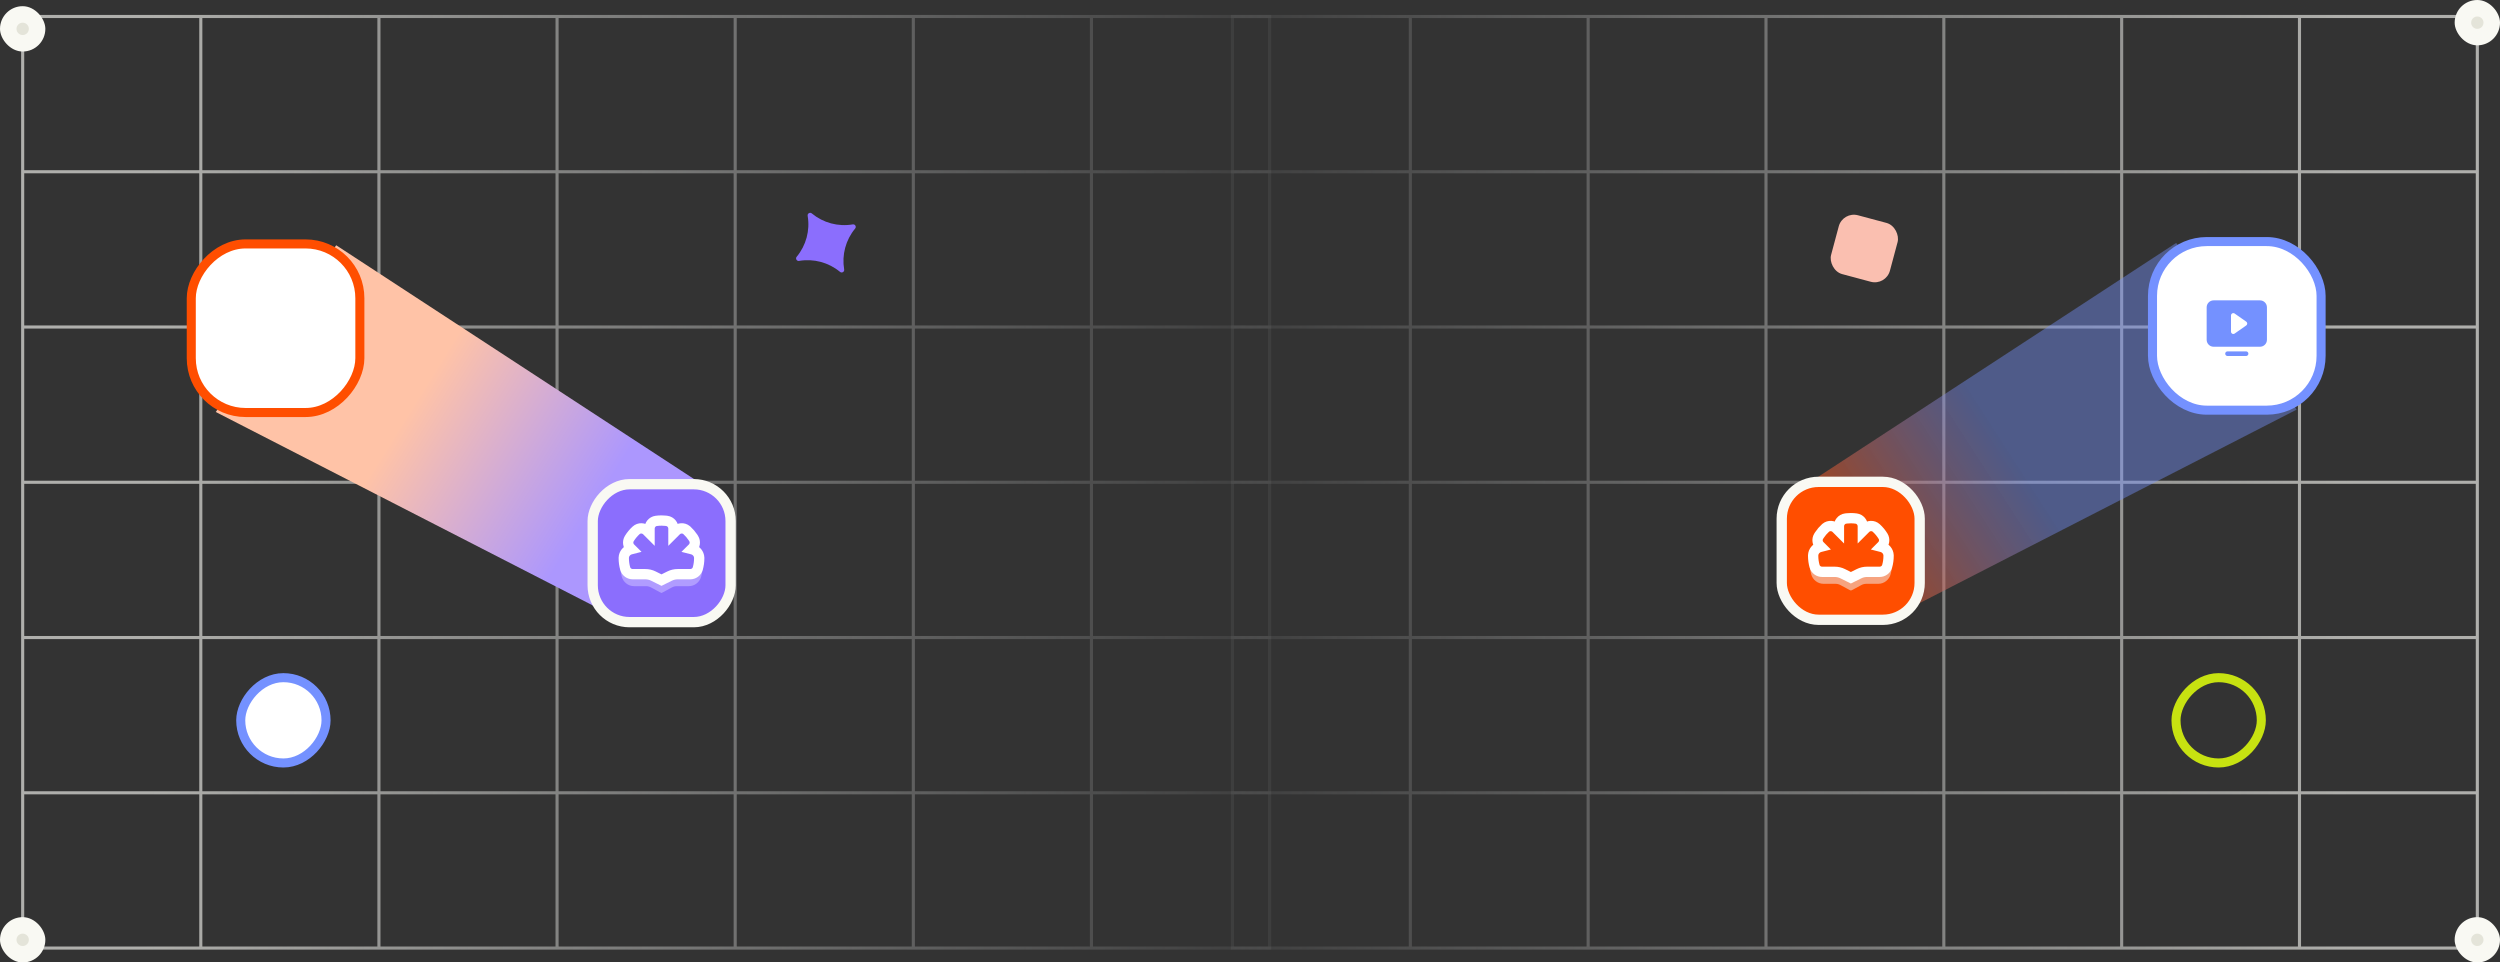 <svg width="1213" height="467" viewBox="0 0 1213 467" fill="none" xmlns="http://www.w3.org/2000/svg">
<rect x="0" y="0" width="1213" height="467" fill="#333333" stroke="none"/>
<path d="M616 384.667L616 460L529.571 460M616 384.667L616 309.333M616 384.667L529.571 384.667M616 309.333L616 234M616 309.333L529.571 309.333M616 234L616 158.667M616 234L529.571 234M616 158.667L616 83.333M616 158.667L529.571 158.667M616 83.333L616 8L529.571 8M616 83.333L529.571 83.333M529.571 460L529.571 384.667M529.571 460L443.143 460M529.571 384.667L529.571 309.333M529.571 384.667L443.143 384.667M529.571 309.333L529.571 234M529.571 309.333L443.143 309.333M529.571 234L529.571 158.667M529.571 234L443.143 234M529.571 158.667L529.571 83.333M529.571 158.667L443.143 158.667M529.571 83.333L529.571 8M529.571 83.333L443.143 83.333M529.571 8L443.143 8M443.143 460L443.143 384.667M443.143 460L356.714 460M443.143 384.667L443.143 309.333M443.143 384.667L356.714 384.667M443.143 309.333L443.143 234M443.143 309.333L356.714 309.333M443.143 234L443.143 158.667M443.143 234L356.714 234M443.143 158.667L443.143 83.333M443.143 158.667L356.714 158.667M443.143 83.333L443.143 8M443.143 83.333L356.714 83.333M443.143 8L356.714 8M356.714 460L356.714 384.667M356.714 460L270.286 460M356.714 384.667L356.714 309.333M356.714 384.667L270.286 384.667M356.714 309.333L356.714 234M356.714 309.333L270.286 309.333M356.714 234L356.714 158.667M356.714 234L270.286 234M356.714 158.667L356.714 83.333M356.714 158.667L270.286 158.667M356.714 83.333L356.714 8M356.714 83.333L270.286 83.333M356.714 8L270.286 8M270.286 460L270.286 384.667M270.286 460L183.857 460M270.286 384.667L270.286 309.333M270.286 384.667L183.857 384.667M270.286 309.333L270.286 234M270.286 309.333L183.857 309.333M270.286 234L270.286 158.667M270.286 234L183.857 234M270.286 158.667L270.286 83.333M270.286 158.667L183.857 158.667M270.286 83.333L270.286 8M270.286 83.333L183.857 83.333M270.286 8L183.857 8M183.857 460L183.857 384.667M183.857 460L97.428 460M183.857 384.667L183.857 309.333M183.857 384.667L97.428 384.667M183.857 309.333L183.857 234M183.857 309.333L97.428 309.333M183.857 234L183.857 158.667M183.857 234L97.428 234M183.857 158.667L183.857 83.333M183.857 158.667L97.428 158.667M183.857 83.333L183.857 8M183.857 83.333L97.428 83.333M183.857 8L97.429 8M97.428 460L97.428 384.667M97.428 460L11 460L11 384.667M97.428 384.667L97.428 309.333M97.428 384.667L11 384.667M97.428 309.333L97.428 234M97.428 309.333L11 309.333M97.428 234L97.428 158.667M97.428 234L11 234M97.428 158.667L97.428 83.333M97.428 158.667L11 158.667M97.428 83.333L97.429 8M97.428 83.333L11 83.333M97.429 8L11 8L11 83.333M11 384.667L11 309.333M11 309.333L11 234M11 234L11 158.667M11 158.667L11 83.333" stroke="url(#paint0_linear_0_1)" stroke-opacity="0.7" stroke-width="1.505"/>
<path d="M598 384.667L598 460L684.286 460M598 384.667L598 309.333M598 384.667L684.286 384.667M598 309.333L598 234M598 309.333L684.286 309.333M598 234L598 158.667M598 234L684.286 234M598 158.667L598 83.333M598 158.667L684.286 158.667M598 83.333L598 8L684.286 8M598 83.333L684.286 83.333M684.286 460L684.286 384.667M684.286 460L770.571 460M684.286 384.667L684.286 309.333M684.286 384.667L770.571 384.667M684.286 309.333L684.286 234M684.286 309.333L770.571 309.333M684.286 234L684.286 158.667M684.286 234L770.571 234M684.286 158.667L684.286 83.333M684.286 158.667L770.571 158.667M684.286 83.333L684.286 8M684.286 83.333L770.571 83.333M684.286 8L770.571 8M770.571 460L770.571 384.667M770.571 460L856.857 460M770.571 384.667L770.571 309.333M770.571 384.667L856.857 384.667M770.571 309.333L770.571 234M770.571 309.333L856.857 309.333M770.571 234L770.571 158.667M770.571 234L856.857 234M770.571 158.667L770.571 83.333M770.571 158.667L856.857 158.667M770.571 83.333L770.571 8M770.571 83.333L856.857 83.333M770.571 8L856.857 8M856.857 460L856.857 384.667M856.857 460L943.143 460M856.857 384.667L856.857 309.333M856.857 384.667L943.143 384.667M856.857 309.333L856.857 234M856.857 309.333L943.143 309.333M856.857 234L856.857 158.667M856.857 234L943.143 234M856.857 158.667L856.857 83.333M856.857 158.667L943.143 158.667M856.857 83.333L856.857 8M856.857 83.333L943.143 83.333M856.857 8L943.143 8M943.143 460L943.143 384.667M943.143 460L1029.43 460M943.143 384.667L943.143 309.333M943.143 384.667L1029.43 384.667M943.143 309.333L943.143 234M943.143 309.333L1029.43 309.333M943.143 234L943.143 158.667M943.143 234L1029.43 234M943.143 158.667L943.143 83.333M943.143 158.667L1029.43 158.667M943.143 83.333L943.143 8M943.143 83.333L1029.43 83.333M943.143 8L1029.43 8M1029.43 460L1029.43 384.667M1029.43 460L1115.71 460M1029.43 384.667L1029.43 309.333M1029.43 384.667L1115.71 384.667M1029.43 309.333L1029.43 234M1029.43 309.333L1115.71 309.333M1029.43 234L1029.43 158.667M1029.43 234L1115.71 234M1029.43 158.667L1029.43 83.333M1029.43 158.667L1115.71 158.667M1029.43 83.333L1029.43 8M1029.43 83.333L1115.71 83.333M1029.43 8L1115.71 8M1115.71 460L1115.71 384.667M1115.71 460L1202 460L1202 384.667M1115.71 384.667L1115.71 309.333M1115.71 384.667L1202 384.667M1115.71 309.333L1115.71 234M1115.71 309.333L1202 309.333M1115.71 234L1115.71 158.667M1115.71 234L1202 234M1115.71 158.667L1115.71 83.333M1115.71 158.667L1202 158.667M1115.71 83.333L1115.71 8M1115.71 83.333L1202 83.333M1115.71 8L1202 8L1202 83.333M1202 384.667L1202 309.333M1202 309.333L1202 234M1202 234L1202 158.667M1202 158.667L1202 83.333" stroke="url(#paint1_linear_0_1)" stroke-opacity="0.7" stroke-width="1.505"/>
<path d="M1055.88 117.858L871.645 238.23L922.735 297.062L1114.32 198.751L1055.88 117.858Z" fill="url(#paint2_linear_0_1)"/>
<rect x="864.499" y="233.794" width="66.929" height="66.929" rx="17.877" fill="#FF4E00" stroke="#F9F9F3" stroke-width="5.001"/>
<mask id="path-5-outside-1_0_1" maskUnits="userSpaceOnUse" x="877.056" y="265.764" width="42" height="21" fill="black">
<rect fill="white" x="877.056" y="265.764" width="42" height="21"/>
<path fill-rule="evenodd" clip-rule="evenodd" d="M883.336 271.764C883.16 272.058 883.058 272.403 883.056 272.772L883.056 272.873C883.056 274.417 883.254 275.91 883.624 277.326C883.773 277.894 884.263 278.265 884.807 278.265H890.609C892.258 278.265 893.884 278.679 895.361 279.475L898.061 280.93L900.761 279.475C902.238 278.679 903.864 278.265 905.513 278.265H911.315C911.859 278.265 912.349 277.894 912.498 277.326C912.868 275.91 913.066 274.417 913.066 272.873L913.066 272.773C913.064 272.403 912.962 272.058 912.786 271.764H883.336Z"/>
</mask>
<path fill-rule="evenodd" clip-rule="evenodd" d="M883.336 271.764C883.16 272.058 883.058 272.403 883.056 272.772L883.056 272.873C883.056 274.417 883.254 275.91 883.624 277.326C883.773 277.894 884.263 278.265 884.807 278.265H890.609C892.258 278.265 893.884 278.679 895.361 279.475L898.061 280.93L900.761 279.475C902.238 278.679 903.864 278.265 905.513 278.265H911.315C911.859 278.265 912.349 277.894 912.498 277.326C912.868 275.91 913.066 274.417 913.066 272.873L913.066 272.773C913.064 272.403 912.962 272.058 912.786 271.764H883.336Z" fill="#FF4E00"/>
<path d="M883.056 272.772L878.054 272.746L878.054 272.759L883.056 272.772ZM883.336 271.764V266.763H880.502L879.046 269.193L883.336 271.764ZM883.056 272.873L878.054 272.859V272.873H883.056ZM883.624 277.326L878.786 278.592V278.592L883.624 277.326ZM895.361 279.475L897.733 275.072L897.733 275.072L895.361 279.475ZM898.061 280.93L895.688 285.333L898.061 286.611L900.434 285.333L898.061 280.93ZM900.761 279.475L898.389 275.072L898.389 275.072L900.761 279.475ZM912.498 277.326L907.659 276.06V276.06L912.498 277.326ZM913.066 272.873H918.068L918.068 272.859L913.066 272.873ZM913.066 272.773L918.067 272.759L918.067 272.746L913.066 272.773ZM912.786 271.764L917.076 269.193L915.619 266.763H912.786V271.764ZM888.057 272.799C888.054 273.343 887.902 273.875 887.626 274.336L879.046 269.193C878.418 270.241 878.061 271.463 878.054 272.746L888.057 272.799ZM888.057 272.886L888.057 272.786L878.054 272.759L878.054 272.859L888.057 272.886ZM888.463 276.06C888.2 275.056 888.057 273.988 888.057 272.873H878.054C878.054 274.845 878.307 276.765 878.786 278.592L888.463 276.06ZM884.807 273.263C886.596 273.263 888.05 274.485 888.463 276.06L878.786 278.592C879.495 281.303 881.929 283.266 884.807 283.266V273.263ZM890.609 273.263H884.807V283.266H890.609V273.263ZM897.733 275.072C895.541 273.89 893.101 273.263 890.609 273.263V283.266C891.415 283.266 892.227 283.468 892.988 283.877L897.733 275.072ZM900.434 276.527L897.733 275.072L892.988 283.877L895.688 285.333L900.434 276.527ZM898.389 275.072L895.688 276.527L900.434 285.333L903.134 283.877L898.389 275.072ZM905.513 273.263C903.021 273.263 900.581 273.89 898.389 275.072L903.134 283.877C903.895 283.468 904.707 283.266 905.513 283.266V273.263ZM911.315 273.263H905.513V283.266H911.315V273.263ZM907.659 276.06C908.071 274.485 909.526 273.263 911.315 273.263V283.266C914.193 283.266 916.627 281.303 917.336 278.592L907.659 276.06ZM908.065 272.873C908.065 273.988 907.922 275.056 907.659 276.06L917.336 278.592C917.815 276.765 918.068 274.845 918.068 272.873H908.065ZM908.065 272.786L908.065 272.886L918.068 272.859L918.067 272.759L908.065 272.786ZM908.496 274.336C908.22 273.875 908.068 273.343 908.065 272.799L918.067 272.746C918.061 271.463 917.704 270.241 917.076 269.193L908.496 274.336ZM912.786 266.763H883.336V276.766H912.786V266.763Z" fill="#F6A37F" mask="url(#path-5-outside-1_0_1)"/>
<path d="M898.043 251.419C898.912 251.419 899.768 251.48 900.607 251.598C902.579 251.875 903.837 253.582 903.837 255.357V257.672L905.162 256.348L905.29 256.225C906.645 254.993 908.842 254.799 910.372 256.195C911.644 257.354 912.752 258.692 913.657 260.168C914.62 261.739 914.25 263.646 913.082 264.814L912.615 265.28C912.824 265.332 913.032 265.389 913.238 265.454C914.904 265.983 916.246 267.489 916.339 269.416L916.344 269.605V269.716C916.344 271.448 916.103 273.127 915.65 274.721C915.164 276.434 913.598 277.45 911.999 277.45H905.89C904.54 277.45 903.208 277.762 901.999 278.363L899.155 279.776L898.043 280.328L896.931 279.776L894.087 278.363C892.878 277.762 891.547 277.45 890.197 277.45H884.087C882.488 277.45 880.923 276.434 880.436 274.721C879.984 273.127 879.742 271.448 879.742 269.716C879.742 269.679 879.743 269.642 879.743 269.605L879.748 269.416C879.841 267.489 881.182 265.983 882.848 265.454C883.053 265.389 883.261 265.332 883.47 265.28L883.004 264.814C881.836 263.646 881.466 261.74 882.429 260.169L882.777 259.621C883.613 258.36 884.601 257.21 885.714 256.195L885.864 256.065C887.385 254.813 889.485 255.033 890.796 256.225L890.925 256.348L892.249 257.671V255.357C892.249 253.582 893.507 251.875 895.478 251.598L896.111 251.521C896.747 251.454 897.391 251.419 898.043 251.419Z" fill="#FF4E00" stroke="white" stroke-width="5.001"/>
<rect x="1044.39" y="117.21" width="81.803" height="81.803" rx="26.359" fill="white" stroke="#7491FF" stroke-width="4.393"/>
<path d="M163.121 119L347.355 239.372L296.265 298.203L104.676 199.893L163.121 119Z" fill="url(#paint3_linear_0_1)"/>
<rect x="2.501" y="-2.501" width="66.929" height="66.929" rx="17.877" transform="matrix(-1 0 0 1 357.001 237.437)" fill="#8B6EFD" stroke="#F9F9F3" stroke-width="5.001"/>
<mask id="path-11-outside-2_0_1" maskUnits="userSpaceOnUse" x="299.944" y="266.906" width="42" height="21" fill="black">
<rect fill="white" x="299.944" y="266.906" width="42" height="21"/>
<path fill-rule="evenodd" clip-rule="evenodd" d="M335.664 272.906C335.84 273.199 335.942 273.545 335.944 273.914L335.944 274.014C335.944 275.558 335.746 277.052 335.376 278.467C335.227 279.035 334.737 279.407 334.193 279.407H328.391C326.742 279.407 325.116 279.821 323.639 280.616L320.939 282.072L318.239 280.616C316.762 279.821 315.136 279.407 313.487 279.407H307.685C307.141 279.407 306.651 279.035 306.502 278.467C306.132 277.052 305.934 275.558 305.934 274.014L305.934 273.914C305.936 273.545 306.038 273.2 306.214 272.906H335.664Z"/>
</mask>
<path fill-rule="evenodd" clip-rule="evenodd" d="M335.664 272.906C335.84 273.199 335.942 273.545 335.944 273.914L335.944 274.014C335.944 275.558 335.746 277.052 335.376 278.467C335.227 279.035 334.737 279.407 334.193 279.407H328.391C326.742 279.407 325.116 279.821 323.639 280.616L320.939 282.072L318.239 280.616C316.762 279.821 315.136 279.407 313.487 279.407H307.685C307.141 279.407 306.651 279.035 306.502 278.467C306.132 277.052 305.934 275.558 305.934 274.014L305.934 273.914C305.936 273.545 306.038 273.2 306.214 272.906H335.664Z" fill="#FF4E00"/>
<path d="M335.944 273.914L340.946 273.888L340.946 273.901L335.944 273.914ZM335.664 272.906V267.905H338.498L339.954 270.335L335.664 272.906ZM335.944 274.014L340.946 274.001V274.014H335.944ZM335.376 278.467L340.214 279.734V279.734L335.376 278.467ZM323.639 280.616L321.267 276.213L321.267 276.213L323.639 280.616ZM320.939 282.072L323.312 286.474L320.939 287.753L318.566 286.474L320.939 282.072ZM318.239 280.616L320.611 276.213L320.611 276.213L318.239 280.616ZM306.502 278.467L311.341 277.201V277.201L306.502 278.467ZM305.934 274.014H300.932L300.932 274.001L305.934 274.014ZM305.934 273.914L300.933 273.901L300.933 273.888L305.934 273.914ZM306.214 272.906L301.924 270.335L303.381 267.905H306.214V272.906ZM330.943 273.94C330.946 274.485 331.098 275.016 331.374 275.477L339.954 270.335C340.582 271.383 340.939 272.604 340.946 273.888L330.943 273.94ZM330.943 274.028L330.943 273.927L340.946 273.901L340.946 274.001L330.943 274.028ZM330.537 277.201C330.8 276.198 330.943 275.129 330.943 274.014H340.946C340.946 275.987 340.693 277.906 340.214 279.734L330.537 277.201ZM334.193 274.405C332.404 274.405 330.95 275.626 330.537 277.201L340.214 279.734C339.505 282.444 337.071 284.408 334.193 284.408V274.405ZM328.391 274.405H334.193V284.408H328.391V274.405ZM321.267 276.213C323.459 275.032 325.899 274.405 328.391 274.405V284.408C327.585 284.408 326.773 284.609 326.012 285.019L321.267 276.213ZM318.566 277.669L321.267 276.213L326.012 285.019L323.312 286.474L318.566 277.669ZM320.611 276.213L323.312 277.669L318.566 286.474L315.866 285.019L320.611 276.213ZM313.487 274.405C315.979 274.405 318.419 275.032 320.611 276.213L315.866 285.019C315.105 284.609 314.293 284.408 313.487 284.408V274.405ZM307.685 274.405H313.487V284.408H307.685V274.405ZM311.341 277.201C310.929 275.626 309.474 274.405 307.685 274.405V284.408C304.807 284.408 302.373 282.444 301.664 279.734L311.341 277.201ZM310.935 274.014C310.935 275.129 311.078 276.198 311.341 277.201L301.664 279.734C301.186 277.906 300.932 275.987 300.932 274.014H310.935ZM310.935 273.927L310.935 274.028L300.932 274.001L300.933 273.901L310.935 273.927ZM310.504 275.477C310.78 275.016 310.933 274.485 310.935 273.94L300.933 273.888C300.939 272.604 301.296 271.383 301.924 270.335L310.504 275.477ZM306.214 267.905H335.664V277.907H306.214V267.905Z" fill="#B09CFF" mask="url(#path-11-outside-2_0_1)"/>
<path d="M320.957 252.561C320.088 252.561 319.232 252.622 318.393 252.74C316.421 253.016 315.163 254.724 315.163 256.498V258.814L313.838 257.49L313.71 257.366C312.356 256.135 310.158 255.941 308.628 257.336C307.356 258.496 306.248 259.834 305.343 261.31C304.38 262.881 304.75 264.787 305.918 265.955L306.385 266.421C306.176 266.474 305.968 266.531 305.762 266.596C304.096 267.125 302.754 268.631 302.661 270.558L302.656 270.746V270.858C302.656 272.589 302.897 274.269 303.35 275.863C303.836 277.576 305.402 278.592 307.001 278.592H313.11C314.46 278.592 315.792 278.904 317.001 279.504L319.845 280.917L320.957 281.47L322.069 280.917L324.913 279.504C326.122 278.904 327.453 278.592 328.803 278.592H334.913C336.512 278.592 338.077 277.575 338.564 275.863C339.016 274.269 339.258 272.589 339.258 270.858C339.258 270.821 339.257 270.784 339.257 270.746L339.252 270.558C339.159 268.631 337.818 267.125 336.152 266.596C335.947 266.531 335.739 266.474 335.53 266.421L335.996 265.955C337.164 264.787 337.534 262.882 336.571 261.311L336.223 260.763C335.387 259.502 334.399 258.351 333.286 257.336L333.136 257.206C331.615 255.954 329.515 256.174 328.204 257.366L328.075 257.49L326.751 258.813V256.498C326.751 254.724 325.493 253.016 323.522 252.74L322.889 252.662C322.253 252.596 321.609 252.561 320.957 252.561Z" fill="#8B6EFD" stroke="white" stroke-width="5.001"/>
<rect x="2.197" y="-2.197" width="81.803" height="81.803" rx="26.359" transform="matrix(-1 0 0 1 176.803 120.548)" fill="white" stroke="#FF4E00" stroke-width="4.393"/>
<rect x="2.197" y="-2.197" width="41.393" height="41.393" rx="20.697" transform="matrix(-1 0 0 1 160.394 331)" fill="white" stroke="#7491FF" stroke-width="4.393"/>
<rect x="2.197" y="-2.197" width="41.393" height="41.393" rx="20.697" transform="matrix(-1 0 0 1 1099.39 331)" stroke="#C7E211" stroke-width="4.393"/>
<path d="M391.875 104.701C391.682 103.574 392.996 102.815 393.877 103.546C399.411 108.139 406.676 110.086 413.766 108.875C414.893 108.682 415.652 109.996 414.921 110.877C410.327 116.411 408.381 123.676 409.592 130.765C409.785 131.893 408.471 132.652 407.59 131.921C402.056 127.327 394.791 125.381 387.701 126.592C386.574 126.784 385.815 125.47 386.546 124.59C391.14 119.056 393.086 111.791 391.875 104.701Z" fill="#8B6EFD"/>
<rect x="894.129" y="102.479" width="29.558" height="29.558" rx="7.6" transform="rotate(15 894.129 102.479)" fill="#FABFB0"/>
<rect x="1191" width="22" height="22" rx="11" fill="#F9F9F3"/>
<circle cx="1202" cy="11" r="3" fill="#E4E4D9"/>
<rect x="1191" y="445" width="22" height="22" rx="11" fill="#F9F9F3"/>
<circle cx="1202" cy="456" r="3" fill="#E4E4D9"/>
<rect y="445" width="22" height="22" rx="11" fill="#F9F9F3"/>
<circle cx="11" cy="456" r="3" fill="#E4E4D9"/>
<rect y="3" width="22" height="22" rx="11" fill="#F9F9F3"/>
<circle cx="11" cy="14" r="3" fill="#E4E4D9"/>
<path d="M1090.92 171.612C1090.92 171.91 1090.8 172.196 1090.59 172.407C1090.38 172.618 1090.09 172.737 1089.79 172.737H1080.79C1080.5 172.737 1080.21 172.618 1080 172.407C1079.79 172.196 1079.67 171.91 1079.67 171.612C1079.67 171.313 1079.79 171.027 1080 170.816C1080.21 170.605 1080.5 170.487 1080.79 170.487H1089.79C1090.09 170.487 1090.38 170.605 1090.59 170.816C1090.8 171.027 1090.92 171.313 1090.92 171.612ZM1099.92 149.112V164.862C1099.92 165.757 1099.56 166.615 1098.93 167.248C1098.3 167.881 1097.44 168.237 1096.54 168.237H1074.04C1073.15 168.237 1072.29 167.881 1071.66 167.248C1071.03 166.615 1070.67 165.757 1070.67 164.862V149.112C1070.67 148.216 1071.03 147.358 1071.66 146.725C1072.29 146.092 1073.15 145.737 1074.04 145.737H1096.54C1097.44 145.737 1098.3 146.092 1098.93 146.725C1099.56 147.358 1099.92 148.216 1099.92 149.112ZM1090.36 156.987C1090.36 156.806 1090.31 156.628 1090.23 156.467C1090.15 156.307 1090.03 156.169 1089.88 156.065L1084.25 152.128C1084.08 152.01 1083.89 151.94 1083.68 151.927C1083.48 151.913 1083.27 151.956 1083.09 152.051C1082.91 152.146 1082.75 152.29 1082.65 152.466C1082.54 152.641 1082.48 152.843 1082.48 153.049V160.924C1082.48 161.13 1082.54 161.332 1082.65 161.508C1082.75 161.684 1082.91 161.827 1083.09 161.922C1083.27 162.017 1083.48 162.06 1083.68 162.046C1083.89 162.033 1084.08 161.963 1084.25 161.845L1089.88 157.908C1090.03 157.804 1090.15 157.666 1090.23 157.506C1090.31 157.345 1090.36 157.167 1090.36 156.987Z" fill="#7491FF"/>
<defs>
<linearGradient id="paint0_linear_0_1" x1="71.563" y1="288.552" x2="675.298" y2="288.552" gradientUnits="userSpaceOnUse">
<stop stop-color="#E5E5E0"/>
<stop offset="1" stop-color="#CFD1D3" stop-opacity="0"/>
</linearGradient>
<linearGradient id="paint1_linear_0_1" x1="1141.54" y1="288.552" x2="538.8" y2="288.552" gradientUnits="userSpaceOnUse">
<stop stop-color="#E5E5E0"/>
<stop offset="1" stop-color="#CFD1D3" stop-opacity="0"/>
</linearGradient>
<linearGradient id="paint2_linear_0_1" x1="973.611" y1="216.009" x2="890.148" y2="269.828" gradientUnits="userSpaceOnUse">
<stop stop-color="#7491FF" stop-opacity="0.42"/>
<stop offset="1" stop-color="#FF4E00" stop-opacity="0.56"/>
</linearGradient>
<linearGradient id="paint3_linear_0_1" x1="198.5" y1="199.5" x2="283.988" y2="252.756" gradientUnits="userSpaceOnUse">
<stop stop-color="#FFC3A7"/>
<stop offset="1" stop-color="#AC97FE"/>
</linearGradient>
</defs>
</svg>
